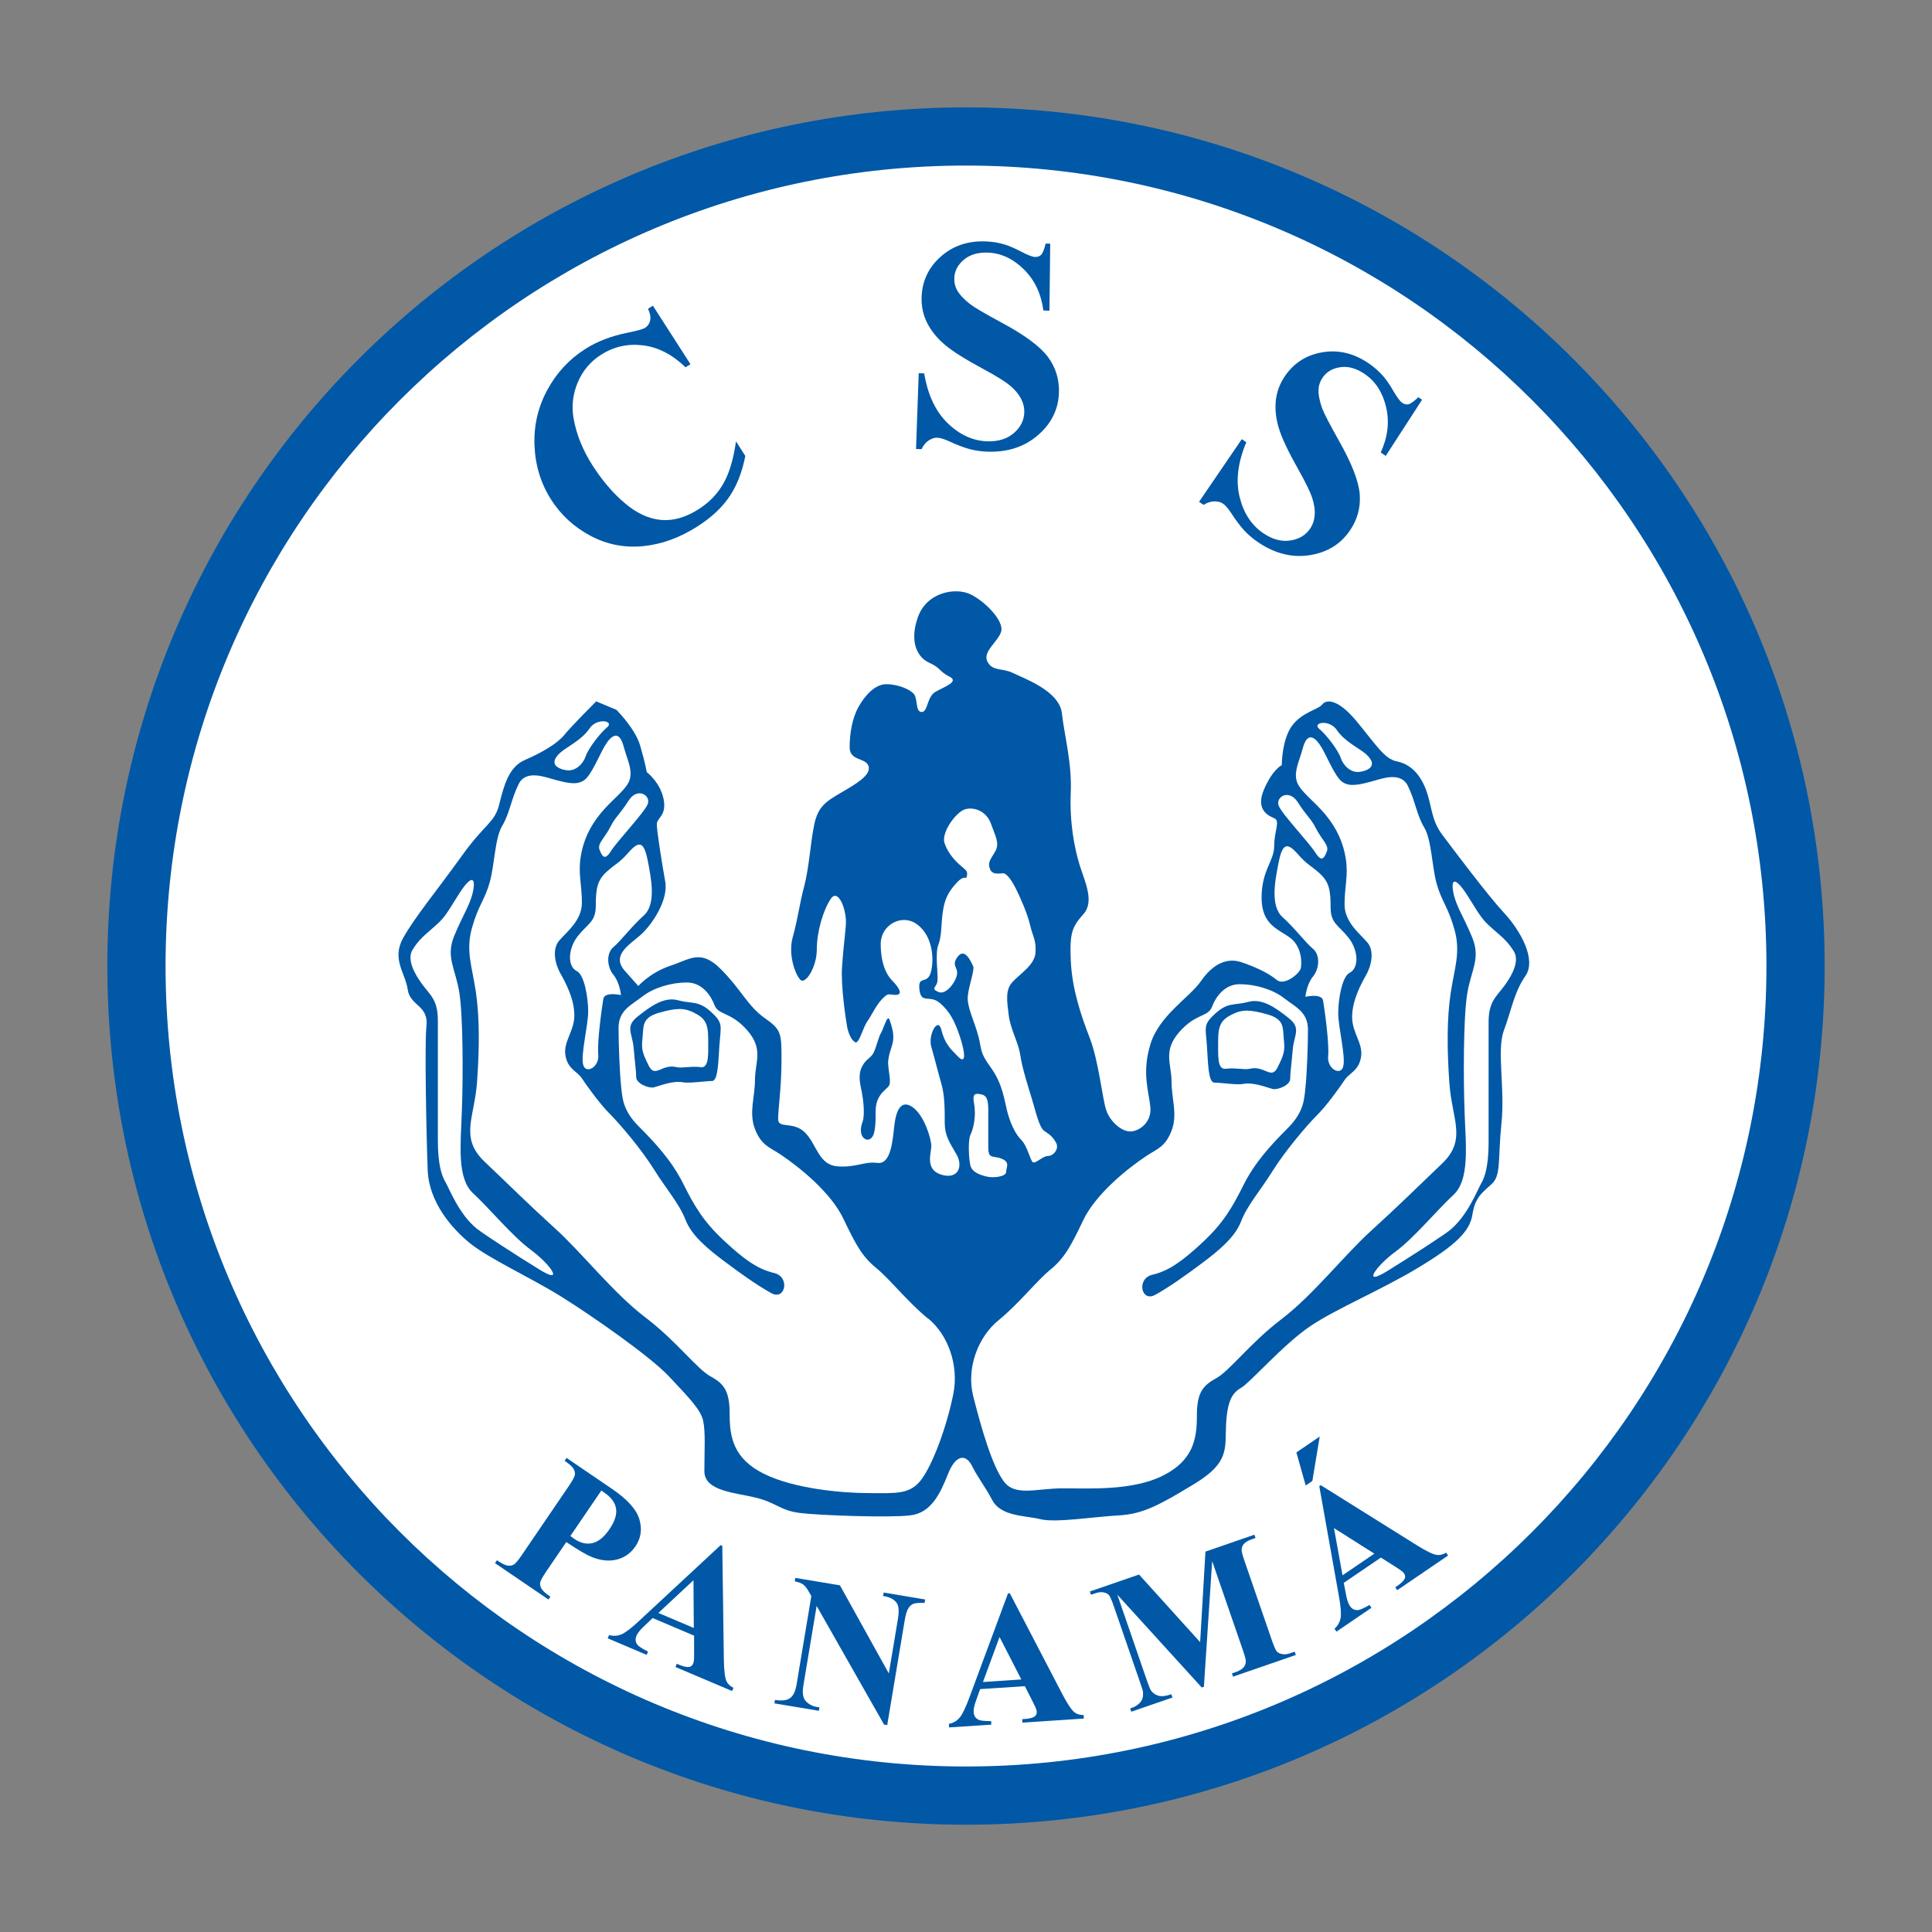 <?xml version="1.0" encoding="UTF-8" standalone="no"?>
<!-- Created with Inkscape (http://www.inkscape.org/) -->

<svg
   width="36mm"
   height="36mm"
   viewBox="0 0 36 36"
   version="1.1"
   id="svg1"
   inkscape:version="1.4 (e7c3feb100, 2024-10-09)"
   sodipodi:docname="css-logo.svg"
   inkscape:export-filename="Descargas/favicon/apple-touch-icon.png"
   inkscape:export-xdpi="127"
   inkscape:export-ydpi="127"
   xmlns:inkscape="http://www.inkscape.org/namespaces/inkscape"
   xmlns:sodipodi="http://sodipodi.sourceforge.net/DTD/sodipodi-0.dtd"
   xmlns="http://www.w3.org/2000/svg"
   xmlns:svg="http://www.w3.org/2000/svg">
  <rect x="0" y="0" width="36" height="36" fill="#808080" stroke="none"/>
  <sodipodi:namedview
     id="namedview1"
     pagecolor="#ffffff"
     bordercolor="#000000"
     borderopacity="0.25"
     inkscape:showpageshadow="2"
     inkscape:pageopacity="0.0"
     inkscape:pagecheckerboard="0"
     inkscape:deskcolor="#d1d1d1"
     inkscape:document-units="mm"
     inkscape:zoom="1.3934011"
     inkscape:cx="-32.653913"
     inkscape:cy="112.31511"
     inkscape:window-width="1231"
     inkscape:window-height="754"
     inkscape:window-x="0"
     inkscape:window-y="0"
     inkscape:window-maximized="1"
     inkscape:current-layer="layer1" />
  <defs
     id="defs1" />
  <g
     inkscape:label="Capa 1"
     inkscape:groupmode="layer"
     id="layer1"
     transform="translate(-89.165,-132.556)">
    <ellipse
       style="fill:#ffffff;stroke-width:0.607"
       id="path1-1"
       cx="107.191"
       cy="150.632"
       rx="15.364"
       ry="15.65" />
    <path
       id="path2-1"
       d="m 107.165,165.472 c -8.237,0 -14.915,-6.678 -14.915,-14.915 0,-8.238 6.678,-14.916 14.915,-14.916 8.238,0 14.915,6.678 14.915,14.916 0,8.238 -6.678,14.915 -14.915,14.915 m 0,-30.915 c -8.837,0 -16,7.163 -16,16 0,8.837 7.163,16 16,16 8.836,0 16,-7.163 16,-16 0,-8.837 -7.164,-16 -16,-16"
       style="fill:#0058a6;fill-opacity:1;fill-rule:evenodd;stroke:none;stroke-width:0.008" />
    <path
       id="path3-5"
       d="m 100.37,160.33 -0.577,0.847 c 0.031,0.024 0.054,0.041 0.07,0.052 0.117,0.08 0.232,0.107 0.343,0.08 0.111,-0.026 0.217,-0.113 0.316,-0.259 0.099,-0.145 0.14,-0.274 0.122,-0.384 -0.018,-0.111 -0.089,-0.209 -0.216,-0.295 z m -0.653,0.96 -0.37,0.543 c -0.072,0.106 -0.111,0.177 -0.117,0.213 -0.006,0.036 0.003,0.074 0.025,0.113 0.022,0.039 0.077,0.089 0.166,0.149 l -0.036,0.053 -0.996,-0.678 0.036,-0.054 c 0.091,0.062 0.158,0.095 0.201,0.1 0.044,0.005 0.081,-0.001 0.113,-0.019 0.031,-0.018 0.083,-0.08 0.155,-0.186 l 0.866,-1.272 c 0.072,-0.106 0.111,-0.177 0.117,-0.213 0.006,-0.036 -0.002,-0.074 -0.024,-0.113 -0.022,-0.039 -0.077,-0.089 -0.167,-0.15 l 0.036,-0.054 0.854,0.582 c 0.281,0.192 0.449,0.379 0.503,0.563 0.054,0.184 0.03,0.35 -0.072,0.501 -0.087,0.127 -0.2,0.209 -0.341,0.246 -0.141,0.037 -0.291,0.024 -0.452,-0.037 -0.109,-0.041 -0.275,-0.137 -0.498,-0.288"
       style="fill:#0058a6;fill-opacity:1;fill-rule:nonzero;stroke:none;stroke-width:0.008" />
    <path
       id="path4-9"
       d="m 102.093,162.891 -0.006,-0.89 -0.654,0.61 z m 0.004,0.142 -0.771,-0.327 -0.182,0.174 c -0.06,0.058 -0.1,0.11 -0.119,0.156 -0.026,0.061 -0.02,0.117 0.017,0.167 0.022,0.029 0.088,0.073 0.198,0.129 l -0.025,0.06 -0.726,-0.308 0.025,-0.06 c 0.083,0.021 0.162,0.016 0.235,-0.016 0.073,-0.032 0.182,-0.115 0.326,-0.25 l 1.519,-1.411 0.03,0.013 0.029,2.124 c 0.003,0.201 0.02,0.334 0.049,0.399 0.022,0.049 0.066,0.09 0.13,0.124 l -0.025,0.059 -1.056,-0.448 0.025,-0.06 0.043,0.018 c 0.085,0.036 0.149,0.049 0.194,0.04 0.031,-0.007 0.053,-0.027 0.067,-0.059 0.008,-0.019 0.014,-0.041 0.016,-0.064 0.002,-0.011 0.003,-0.058 0.003,-0.141 l -5.3e-4,-0.321"
       style="fill:#0058a6;fill-opacity:1;fill-rule:nonzero;stroke:none;stroke-width:0.008" />
    <path
       id="path5-8"
       d="m 104.815,162.095 0.912,1.643 0.168,-1.005 c 0.024,-0.14 0.019,-0.238 -0.013,-0.295 -0.044,-0.076 -0.131,-0.124 -0.262,-0.143 l 0.011,-0.064 0.773,0.129 -0.011,0.064 c -0.101,-0.004 -0.17,0.002 -0.207,0.016 -0.037,0.014 -0.069,0.043 -0.096,0.085 -0.027,0.042 -0.049,0.119 -0.068,0.229 l -0.325,1.947 -0.059,-0.01 -1.256,-2.211 -0.248,1.487 c -0.022,0.135 -0.007,0.23 0.047,0.288 0.054,0.057 0.12,0.093 0.199,0.106 l 0.055,0.009 -0.011,0.064 -0.829,-0.138 0.011,-0.064 c 0.129,0.02 0.223,0.009 0.282,-0.035 0.059,-0.043 0.099,-0.127 0.12,-0.251 l 0.275,-1.65 -0.04,-0.07 c -0.039,-0.07 -0.076,-0.118 -0.111,-0.144 -0.035,-0.026 -0.087,-0.046 -0.158,-0.06 l 0.011,-0.064 0.83,0.138"
       style="fill:#0058a6;fill-opacity:1;fill-rule:nonzero;stroke:none;stroke-width:0.008" />
    <path
       id="path6-4"
       d="m 108.196,163.85 -0.406,-0.791 -0.309,0.839 z m 0.068,0.125 -0.836,0.055 -0.084,0.237 c -0.028,0.079 -0.04,0.143 -0.036,0.193 0.004,0.066 0.034,0.113 0.09,0.141 0.033,0.017 0.111,0.025 0.235,0.026 l 0.004,0.065 -0.787,0.052 -0.004,-0.065 c 0.084,-0.018 0.152,-0.058 0.202,-0.119 0.051,-0.061 0.11,-0.185 0.179,-0.37 l 0.721,-1.944 0.033,-0.002 0.981,1.884 c 0.094,0.178 0.168,0.29 0.224,0.334 0.042,0.034 0.099,0.051 0.171,0.052 l 0.004,0.065 -1.145,0.076 -0.004,-0.065 0.047,-0.003 c 0.092,-0.006 0.156,-0.023 0.191,-0.051 0.024,-0.02 0.035,-0.048 0.033,-0.083 -0.001,-0.021 -0.006,-0.042 -0.015,-0.064 -0.003,-0.01 -0.023,-0.053 -0.061,-0.127 l -0.145,-0.286"
       style="fill:#0058a6;fill-opacity:1;fill-rule:nonzero;stroke:none;stroke-width:0.008" />
    <path
       id="path7"
       d="m 111.528,163.155 0.099,-1.687 0.912,-0.315 0.021,0.061 -0.073,0.025 c -0.066,0.023 -0.115,0.052 -0.147,0.089 -0.022,0.025 -0.035,0.059 -0.039,0.1 -0.003,0.031 0.015,0.102 0.053,0.213 l 0.51,1.478 c 0.04,0.115 0.07,0.184 0.092,0.209 0.022,0.025 0.055,0.041 0.1,0.05 0.045,0.009 0.099,0.002 0.161,-0.02 l 0.073,-0.025 0.021,0.061 -1.17,0.404 -0.021,-0.061 0.073,-0.025 c 0.066,-0.023 0.115,-0.053 0.147,-0.089 0.022,-0.025 0.035,-0.059 0.039,-0.102 0.003,-0.031 -0.015,-0.102 -0.054,-0.215 l -0.573,-1.661 -0.154,2.341 -0.04,0.014 -1.573,-1.729 0.544,1.578 c 0.038,0.11 0.064,0.177 0.078,0.2 0.033,0.05 0.08,0.084 0.14,0.103 0.06,0.018 0.141,0.01 0.244,-0.026 l 0.021,0.061 -0.767,0.264 -0.021,-0.061 0.023,-0.008 c 0.05,-0.016 0.093,-0.04 0.131,-0.072 0.037,-0.032 0.062,-0.066 0.074,-0.102 0.012,-0.036 0.015,-0.082 0.01,-0.138 -0.002,-0.013 -0.02,-0.069 -0.055,-0.17 l -0.489,-1.418 c -0.039,-0.114 -0.07,-0.182 -0.091,-0.206 -0.022,-0.024 -0.055,-0.04 -0.1,-0.049 -0.045,-0.009 -0.099,-0.002 -0.162,0.02 l -0.071,0.025 -0.021,-0.061 0.916,-0.316 1.139,1.26"
       style="fill:#0058a6;fill-opacity:1;fill-rule:nonzero;stroke:none;stroke-width:0.008" />
    <path
       id="path8"
       d="m 114.774,161.506 -0.752,-0.476 0.159,0.88 z m 0.122,0.073 -0.692,0.471 0.048,0.247 c 0.016,0.082 0.039,0.144 0.067,0.185 0.037,0.055 0.087,0.08 0.149,0.076 0.036,-0.002 0.108,-0.034 0.216,-0.096 l 0.036,0.053 -0.652,0.444 -0.036,-0.054 c 0.063,-0.058 0.101,-0.127 0.114,-0.205 0.013,-0.079 0.002,-0.215 -0.034,-0.41 l -0.364,-2.041 0.027,-0.019 1.801,1.126 c 0.171,0.106 0.292,0.164 0.362,0.174 0.053,0.008 0.111,-0.007 0.174,-0.042 l 0.036,0.053 -0.948,0.646 -0.036,-0.054 0.039,-0.027 c 0.076,-0.052 0.123,-0.099 0.139,-0.141 0.011,-0.03 0.006,-0.059 -0.013,-0.088 -0.012,-0.017 -0.027,-0.033 -0.045,-0.047 -0.008,-0.007 -0.047,-0.034 -0.117,-0.079 z m -1.14,-2.255 -0.137,0.827 -0.124,0.085 -0.174,-0.616 0.435,-0.296"
       style="fill:#0058a6;fill-opacity:1;fill-rule:nonzero;stroke:none;stroke-width:0.008" />
    <path
       id="path9"
       d="m 101.33,138.251 0.701,1.091 -0.091,0.058 c -0.251,-0.241 -0.518,-0.378 -0.801,-0.41 -0.283,-0.033 -0.542,0.027 -0.778,0.178 -0.196,0.126 -0.34,0.298 -0.432,0.517 -0.091,0.218 -0.117,0.443 -0.075,0.674 0.053,0.296 0.171,0.588 0.355,0.874 0.181,0.282 0.381,0.515 0.601,0.701 0.22,0.186 0.443,0.289 0.671,0.31 0.228,0.021 0.462,-0.046 0.704,-0.201 0.198,-0.127 0.352,-0.287 0.461,-0.48 0.109,-0.192 0.187,-0.453 0.233,-0.783 l 0.174,0.272 c -0.058,0.297 -0.156,0.549 -0.294,0.754 -0.138,0.206 -0.335,0.39 -0.59,0.554 -0.336,0.216 -0.677,0.34 -1.025,0.373 -0.347,0.033 -0.673,-0.032 -0.976,-0.193 -0.303,-0.161 -0.547,-0.384 -0.73,-0.669 -0.193,-0.3 -0.297,-0.635 -0.313,-1.006 -0.016,-0.37 0.062,-0.715 0.234,-1.035 0.171,-0.32 0.407,-0.576 0.708,-0.769 0.221,-0.142 0.486,-0.244 0.794,-0.306 0.178,-0.036 0.286,-0.066 0.325,-0.091 0.05,-0.032 0.081,-0.078 0.094,-0.137 0.013,-0.06 -3.8e-4,-0.133 -0.04,-0.218 l 0.091,-0.058"
       style="fill:#0058a6;fill-opacity:1;fill-rule:nonzero;stroke:none;stroke-width:0.008" />
    <path
       id="path10"
       d="m 108.734,137.098 -0.014,1.247 -0.113,-0.004 c -0.042,-0.314 -0.164,-0.57 -0.366,-0.768 -0.202,-0.198 -0.424,-0.301 -0.667,-0.31 -0.187,-0.007 -0.338,0.038 -0.451,0.134 -0.113,0.096 -0.172,0.21 -0.176,0.34 -0.003,0.083 0.014,0.157 0.05,0.223 0.05,0.088 0.133,0.177 0.247,0.265 0.084,0.064 0.28,0.178 0.587,0.344 0.43,0.231 0.717,0.444 0.863,0.641 0.144,0.196 0.211,0.418 0.203,0.664 -0.011,0.312 -0.142,0.577 -0.394,0.793 -0.252,0.217 -0.565,0.318 -0.94,0.305 -0.118,-0.004 -0.228,-0.02 -0.332,-0.048 -0.104,-0.028 -0.234,-0.077 -0.389,-0.149 -0.087,-0.04 -0.159,-0.061 -0.216,-0.063 -0.048,-0.002 -0.099,0.015 -0.154,0.05 -0.055,0.035 -0.1,0.089 -0.136,0.164 l -0.102,-0.004 0.05,-1.412 0.102,0.004 c 0.067,0.4 0.212,0.708 0.435,0.925 0.223,0.217 0.468,0.33 0.735,0.34 0.206,0.007 0.372,-0.043 0.498,-0.151 0.126,-0.108 0.192,-0.236 0.197,-0.385 0.003,-0.088 -0.017,-0.175 -0.061,-0.259 -0.044,-0.084 -0.112,-0.166 -0.205,-0.243 -0.093,-0.078 -0.259,-0.181 -0.497,-0.309 -0.334,-0.179 -0.573,-0.33 -0.718,-0.453 -0.145,-0.123 -0.254,-0.258 -0.329,-0.407 -0.075,-0.148 -0.109,-0.309 -0.103,-0.484 0.011,-0.298 0.129,-0.548 0.355,-0.749 0.226,-0.202 0.506,-0.297 0.838,-0.285 0.121,0.004 0.238,0.023 0.351,0.057 0.086,0.025 0.189,0.07 0.311,0.134 0.122,0.064 0.208,0.097 0.257,0.099 0.048,0.002 0.086,-0.012 0.115,-0.04 0.029,-0.029 0.057,-0.098 0.085,-0.21 l 0.083,0.003"
       style="fill:#0058a6;fill-opacity:1;fill-rule:nonzero;stroke:none;stroke-width:0.008" />
    <path
       id="path11"
       d="m 115.664,140.004 -0.678,1.047 -0.093,-0.064 c 0.132,-0.288 0.165,-0.57 0.1,-0.845 -0.065,-0.275 -0.198,-0.481 -0.399,-0.617 -0.155,-0.106 -0.306,-0.148 -0.453,-0.127 -0.147,0.021 -0.257,0.086 -0.331,0.194 -0.047,0.068 -0.072,0.14 -0.076,0.215 -0.005,0.102 0.018,0.22 0.067,0.357 0.037,0.099 0.142,0.3 0.313,0.604 0.24,0.424 0.37,0.759 0.388,1.003 0.017,0.243 -0.044,0.466 -0.183,0.67 -0.176,0.258 -0.428,0.412 -0.757,0.461 -0.328,0.049 -0.647,-0.033 -0.957,-0.244 -0.097,-0.066 -0.182,-0.139 -0.256,-0.218 -0.073,-0.079 -0.156,-0.19 -0.25,-0.334 -0.052,-0.08 -0.102,-0.136 -0.149,-0.168 -0.04,-0.027 -0.092,-0.04 -0.156,-0.04 -0.065,3e-4 -0.132,0.022 -0.202,0.066 l -0.084,-0.058 0.796,-1.167 0.084,0.058 c -0.157,0.374 -0.199,0.712 -0.126,1.014 0.073,0.302 0.22,0.529 0.44,0.679 0.17,0.116 0.337,0.162 0.502,0.138 0.164,-0.024 0.288,-0.097 0.372,-0.22 0.05,-0.073 0.079,-0.157 0.086,-0.252 0.008,-0.095 -0.007,-0.2 -0.044,-0.315 -0.037,-0.116 -0.122,-0.291 -0.255,-0.527 -0.187,-0.33 -0.309,-0.586 -0.365,-0.767 -0.057,-0.181 -0.077,-0.354 -0.061,-0.519 0.016,-0.165 0.073,-0.32 0.171,-0.464 0.168,-0.246 0.401,-0.394 0.7,-0.444 0.299,-0.05 0.586,0.019 0.861,0.207 0.1,0.068 0.189,0.147 0.267,0.235 0.059,0.067 0.123,0.16 0.192,0.279 0.069,0.119 0.124,0.193 0.165,0.221 0.039,0.027 0.079,0.036 0.118,0.027 0.039,-0.009 0.1,-0.053 0.183,-0.132 l 0.068,0.047"
       style="fill:#0058a6;fill-opacity:1;fill-rule:nonzero;stroke:none;stroke-width:0.008" />
    <path
       id="path12"
       d="m 117.192,149.568 c -0.306,-0.33 -0.942,-1.177 -1.154,-1.46 -0.212,-0.282 -0.188,-0.541 -0.306,-0.847 -0.118,-0.306 -0.306,-0.471 -0.541,-0.518 -0.235,-0.047 -0.4,-0.33 -0.753,-0.753 -0.353,-0.424 -0.565,-0.4 -0.636,-0.306 -0.071,0.094 -0.377,0.141 -0.565,0.4 -0.188,0.259 -0.188,0.73 -0.188,0.73 0,0 -0.165,0.071 -0.329,0.447 -0.165,0.377 0.071,0.494 0.188,0.541 0.118,0.047 0,0.235 0,0.518 0,0.282 -0.235,0.447 -0.235,0.965 0,0.518 0.33,0.588 0.541,0.753 0.212,0.165 0.212,0.471 0.188,0.565 -0.024,0.094 -0.306,0.33 -0.447,0.212 -0.141,-0.118 -0.377,-0.235 -0.659,-0.33 -0.282,-0.094 -0.541,0.047 -0.753,0.353 -0.212,0.306 -0.777,0.636 -0.942,1.177 -0.165,0.541 -0.024,0.895 0,1.177 0.024,0.282 -0.212,0.447 -0.377,0.447 -0.165,0 -0.377,-0.188 -0.447,-0.4 -0.071,-0.212 -0.141,-0.918 -0.306,-1.342 -0.165,-0.424 -0.33,-0.918 -0.353,-1.436 -0.024,-0.518 0.024,-0.636 0.235,-0.871 0.212,-0.235 0.024,-0.612 -0.071,-0.918 -0.094,-0.306 -0.188,-0.777 -0.165,-1.342 0.024,-0.565 -0.118,-1.059 -0.165,-1.483 -0.047,-0.424 -0.73,-0.659 -0.918,-0.753 -0.188,-0.094 -0.377,-0.024 -0.471,-0.212 -0.094,-0.188 0.212,-0.377 0.259,-0.565 0.047,-0.188 -0.282,-0.541 -0.565,-0.683 -0.282,-0.141 -0.824,-0.047 -0.989,0.424 -0.165,0.471 0,0.753 0.212,0.847 0.212,0.094 0.188,0.165 0.377,0.259 0.188,0.094 -0.094,0.188 -0.259,0.282 -0.165,0.094 -0.141,0.377 -0.259,0.377 -0.118,0 -0.071,-0.235 -0.141,-0.33 -0.071,-0.094 -0.306,-0.188 -0.518,-0.188 -0.212,0 -0.4,0.212 -0.518,0.424 -0.118,0.212 -0.165,0.494 -0.165,0.753 0,0.259 0.306,0.188 0.353,0.353 0.047,0.165 -0.235,0.33 -0.518,0.494 -0.282,0.165 -0.424,0.259 -0.494,0.588 -0.071,0.33 -0.094,0.8 -0.188,1.154 -0.094,0.353 -0.118,0.612 -0.212,0.942 -0.094,0.33 0.047,0.706 0.141,0.8 0.094,0.094 0.306,-0.235 0.306,-0.565 0,-0.33 0.118,-0.73 0.259,-0.942 0.141,-0.212 0.306,0.212 0.282,0.494 -0.024,0.282 -0.047,0.424 -0.071,0.777 -0.024,0.353 0.071,0.977 0.094,1.106 0.024,0.129 0.082,0.259 0.153,0.294 0.071,0.035 0.141,-0.271 0.224,-0.388 0.082,-0.118 0.165,-0.306 0.282,-0.424 0.118,-0.118 0.106,-0.071 0.247,-0.071 0.141,0 0.067,-0.133 -0.059,-0.259 -0.125,-0.126 -0.22,-0.345 -0.22,-0.691 0,-0.345 0.377,-0.565 0.659,-0.377 0.282,0.188 0.345,0.596 0.282,0.879 -0.063,0.283 -0.251,0.063 -0.22,0.345 0.031,0.282 0.188,0.094 0.377,0.251 0.188,0.157 0.282,0.345 0.377,0.628 0.094,0.283 0.126,0.534 -0.031,0.377 -0.157,-0.157 -0.251,-0.251 -0.314,-0.502 -0.063,-0.251 -0.251,0.094 -0.188,0.314 0.063,0.22 0.125,0.471 0.188,0.691 0.063,0.22 0.063,0.471 0.063,0.722 0,0.251 0.094,0.377 0.22,0.596 0.126,0.22 0.031,0.471 -0.282,0.377 -0.314,-0.094 -0.188,-0.408 -0.188,-0.534 0,-0.125 -0.126,-0.565 -0.345,-0.722 -0.22,-0.157 -0.314,0.063 -0.345,0.345 -0.032,0.282 -0.063,0.722 -0.314,0.691 -0.251,-0.032 -0.408,0.094 -0.753,0.063 -0.345,-0.031 -0.377,-0.408 -0.596,-0.628 -0.22,-0.22 -0.502,-0.063 -0.502,-0.251 0,-0.188 0.063,-0.596 0.063,-1.099 0,-0.502 0,-0.565 -0.314,-0.785 -0.314,-0.22 -0.439,-0.534 -0.816,-0.91 -0.377,-0.377 -0.565,-0.188 -0.942,-0.063 -0.377,0.126 -0.596,0.377 -0.596,0.377 l -0.251,-0.283 c -0.251,-0.282 0.063,-0.471 0.282,-0.659 0.22,-0.188 0.533,-0.659 0.471,-1.004 -0.063,-0.345 -0.157,-0.942 -0.157,-1.067 0,-0.126 0.188,-0.157 0.126,-0.471 -0.063,-0.314 -0.314,-0.502 -0.314,-0.502 0,0 -0.031,-0.188 -0.125,-0.502 -0.094,-0.314 -0.44,-0.659 -0.44,-0.659 l -0.377,-0.157 c 0,0 -0.471,0.471 -0.596,0.628 -0.126,0.157 -0.425,0.332 -0.73,0.463 -0.306,0.131 -0.393,0.48 -0.481,0.83 -0.087,0.349 -0.262,0.349 -0.699,0.961 -0.437,0.612 -0.874,1.136 -1.092,1.529 -0.218,0.393 0.044,0.655 0.087,0.961 0.044,0.306 0.394,0.286 0.348,0.686 -0.036,0.312 0,2.095 0.024,2.684 0.024,0.588 0.447,1.083 0.8,1.365 0.353,0.282 1.13,0.636 1.695,0.989 0.565,0.353 1.648,1.106 2.001,1.483 0.353,0.377 0.589,0.612 0.636,0.824 0.047,0.212 0.023,0.565 0.023,0.942 0,0.377 0.589,0.4 0.965,0.494 0.377,0.094 0.447,0.235 0.8,0.282 0.353,0.047 1.671,0.094 2.071,0.047 0.4,-0.047 0.565,-0.424 0.706,-0.777 0.141,-0.353 0.33,-0.377 0.447,-0.141 0.118,0.235 0.212,0.33 0.377,0.636 0.165,0.306 0.612,0.282 0.895,0.353 0.282,0.071 1.012,-0.047 1.46,-0.071 0.447,-0.024 0.753,-0.188 1.412,-0.589 0.659,-0.4 0.565,-0.659 0.588,-1.106 0.024,-0.447 0.118,-0.589 0.282,-0.683 0.165,-0.094 0.8,-0.824 1.295,-1.153 0.494,-0.33 1.295,-0.659 2.001,-1.083 0.706,-0.424 0.965,-0.683 1.012,-0.989 0.047,-0.306 0.165,-0.4 0.353,-0.565 0.188,-0.165 0.118,-0.447 0.188,-1.13 0.071,-0.683 -0.094,-1.365 0.047,-1.742 0.141,-0.377 0.188,-0.706 0.4,-1.012 0.212,-0.306 -0.094,-0.847 -0.4,-1.177"
       style="fill:#0058a6;fill-opacity:1;fill-rule:nonzero;stroke:none;stroke-width:0.008" />
    <path
       id="path13"
       d="m 105.742,151.561 c -0.04,-0.119 -0.106,0.146 -0.159,0.239 -0.053,0.093 -0.08,0.239 -0.133,0.358 -0.053,0.119 -0.146,0.119 -0.225,0.278 -0.08,0.159 -0.026,0.345 0,0.477 0.026,0.133 0.059,0.419 0.013,0.544 -0.093,0.252 0.04,0.358 0.119,0.331 0.08,-0.027 0.106,-0.119 0.119,-0.292 0.013,-0.172 -0.013,-0.305 0.04,-0.437 0.053,-0.132 0.133,-0.186 0.199,-0.252 0.066,-0.066 0.013,-0.239 0,-0.411 -0.013,-0.172 0.08,-0.331 0.093,-0.464 0.013,-0.132 -0.026,-0.252 -0.066,-0.371"
       style="fill:#0058a6;fill-opacity:1;fill-rule:nonzero;stroke:none;stroke-width:0.008" />
    <path
       id="path14"
       d="m 102.102,151.428 c -0.188,-0.094 -0.33,-0.094 -0.659,0 -0.329,0.094 -0.282,0.259 -0.306,0.471 -0.024,0.212 0,0.282 0.118,0.518 0.118,0.235 0.243,-0.045 0.518,0.024 0.094,0.024 0.282,-0.024 0.447,0 0.165,0.024 0.141,-0.259 0.141,-0.541 0,-0.282 -0.071,-0.377 -0.259,-0.471"
       style="fill:#ffffff;fill-opacity:1;fill-rule:nonzero;stroke:none;stroke-width:0.008" />
    <path
       id="path15"
       d="m 99.725,146.908 c 0.165,0.024 0.306,-0.118 0.353,-0.259 0.047,-0.141 0.259,-0.424 0.4,-0.541 0.141,-0.118 -0.188,-0.188 -0.33,0.024 -0.141,0.212 -0.429,0.346 -0.541,0.447 -0.235,0.212 -0.047,0.306 0.118,0.33"
       style="fill:#ffffff;fill-opacity:1;fill-rule:nonzero;stroke:none;stroke-width:0.008" />
    <path
       id="path16"
       d="m 100.549,147.944 c -0.118,0.235 -0.259,0.33 -0.212,0.447 0.047,0.118 0.094,0.212 0.212,0.024 0.118,-0.188 0.612,-0.706 0.683,-0.871 0.071,-0.165 -0.188,-0.33 -0.353,-0.071 -0.165,0.259 -0.247,0.306 -0.33,0.471"
       style="fill:#ffffff;fill-opacity:1;fill-rule:nonzero;stroke:none;stroke-width:0.008" />
    <path
       id="path17"
       d="m 99.066,155.853 c -0.353,-0.259 -0.777,-0.777 -1.083,-1.059 -0.306,-0.282 -0.235,-0.894 -0.212,-1.53 0.024,-0.635 0.024,-1.765 -0.047,-2.213 -0.071,-0.447 -0.259,-0.659 -0.094,-1.059 0.165,-0.4 0.306,-0.589 0.353,-0.847 0.047,-0.259 -0.047,-0.282 -0.282,0.094 -0.235,0.377 -0.259,0.424 -0.447,0.588 -0.188,0.165 -0.282,0.235 -0.4,0.424 -0.118,0.188 0.047,0.471 0.188,0.659 0.141,0.188 0.282,0.282 0.282,0.659 v 2.236 c 0,0.447 0.071,0.659 0.141,0.777 0.071,0.118 0.25,0.601 0.588,0.871 0.118,0.094 0.659,0.447 1.153,0.753 0.494,0.306 0.212,-0.094 -0.141,-0.353"
       style="fill:#ffffff;fill-opacity:1;fill-rule:nonzero;stroke:none;stroke-width:0.008" />
    <path
       id="path18"
       d="m 101.161,149.615 c 0.235,-0.212 0.141,-0.683 0.071,-1.036 -0.071,-0.353 -0.165,-0.353 -0.353,-0.141 -0.188,0.212 -0.212,0.188 -0.4,0.353 -0.188,0.165 -0.212,0.33 -0.212,0.636 0,0.306 -0.141,0.33 -0.33,0.565 -0.188,0.235 -0.205,0.569 -0.024,0.659 0.141,0.071 0.212,0.494 0.212,0.753 0,0.259 -0.141,0.8 -0.094,0.989 0.047,0.188 0.306,0.047 0.282,-0.188 -0.024,-0.235 0.071,-0.895 0.094,-1.036 0.024,-0.141 0.33,-0.071 0.33,-0.071 0,0 -0.024,-0.235 -0.141,-0.377 -0.118,-0.141 -0.141,-0.4 0,-0.518 0.141,-0.118 0.33,-0.377 0.565,-0.588"
       style="fill:#ffffff;fill-opacity:1;fill-rule:nonzero;stroke:none;stroke-width:0.008" />
    <path
       id="path19"
       d="m 102.573,151.993 c -0.024,0.33 -0.024,0.706 -0.141,0.706 -0.118,0 -0.424,0.047 -0.541,0.024 -0.186,-0.037 -0.447,0.071 -0.541,0.094 -0.094,0.024 -0.33,-0.071 -0.33,-0.188 0,-0.118 -0.024,-0.259 -0.047,-0.541 -0.024,-0.283 -0.165,-0.4 0.071,-0.588 0.235,-0.188 0.494,-0.377 0.753,-0.306 0.259,0.071 0.377,0 0.612,0.212 0.235,0.212 0.188,0.259 0.165,0.588 m 3.884,5.132 c -0.377,-0.306 -0.706,-0.73 -0.965,-0.942 -0.259,-0.212 -0.377,-0.424 -0.612,-0.918 -0.235,-0.494 -0.824,-0.965 -1.177,-1.201 -0.196,-0.131 -0.353,-0.165 -0.471,-0.471 -0.118,-0.306 0,-0.589 0,-0.918 0,-0.33 0.165,-0.565 -0.141,-0.918 -0.306,-0.353 -0.541,-0.282 -0.612,-0.471 -0.071,-0.188 -0.235,-0.424 -0.518,-0.424 -0.282,0 -0.612,0.094 -0.824,0.259 -0.212,0.165 -0.447,0.259 -0.447,0.588 0,0.33 0.024,0.871 0.047,1.083 0.024,0.212 0.024,0.447 0.33,0.753 0.306,0.306 0.612,0.636 0.824,1.059 0.212,0.424 0.377,0.706 0.753,1.059 0.377,0.353 0.636,0.541 0.942,0.612 0.306,0.071 0.212,0.518 -0.047,0.377 -0.259,-0.141 -0.589,-0.377 -0.871,-0.589 -0.282,-0.212 -0.612,-0.471 -0.73,-0.777 -0.118,-0.306 -0.353,-0.565 -0.589,-0.942 -0.235,-0.377 -0.636,-0.847 -0.824,-1.036 -0.188,-0.188 -0.424,-0.518 -0.518,-0.659 -0.094,-0.141 -0.259,-0.165 -0.306,-0.424 -0.047,-0.259 0.165,-0.447 0.165,-0.753 0,-0.306 -0.165,-0.612 -0.259,-0.777 -0.094,-0.165 -0.165,-0.447 -0.024,-0.612 0.141,-0.165 0.424,-0.377 0.424,-0.706 0,-0.33 -0.071,-0.541 -0.024,-0.847 0.047,-0.306 0.165,-0.565 0.377,-0.824 0.212,-0.259 0.494,-0.447 0.541,-0.636 0.047,-0.188 -0.047,-0.353 -0.118,-0.612 -0.071,-0.259 -0.188,-0.235 -0.306,-0.071 -0.118,0.165 -0.235,0.494 -0.377,0.659 -0.141,0.165 -0.377,0.094 -0.565,0.047 -0.188,-0.047 -0.565,-0.212 -0.706,0.071 -0.141,0.282 -0.165,0.541 -0.306,0.777 -0.141,0.235 -0.141,0.73 -0.235,1.059 -0.094,0.33 -0.212,0.424 -0.33,0.847 -0.118,0.424 0,0.706 0.071,1.177 0.071,0.471 0.071,1.036 0.024,1.695 -0.047,0.659 -0.33,1.036 0.141,1.483 0.471,0.447 0.824,0.8 1.318,1.248 0.494,0.447 1.083,1.201 1.671,1.648 0.589,0.447 0.965,0.965 1.224,1.106 0.259,0.141 0.353,0.282 0.353,0.706 0,0.424 0.071,0.824 0.636,1.106 0.565,0.282 1.467,0.361 1.962,0.361 0.494,0 0.761,0.032 0.973,-0.251 0.212,-0.282 0.471,-0.973 0.596,-1.593 0.108,-0.531 -0.094,-1.106 -0.471,-1.412"
       style="fill:#ffffff;fill-opacity:1;fill-rule:nonzero;stroke:none;stroke-width:0.008" />
    <path
       id="path20"
       d="m 112.005,152.471 c 0.165,-0.024 0.353,0.024 0.447,0 0.275,-0.069 0.4,0.212 0.518,-0.024 0.118,-0.235 0.141,-0.306 0.118,-0.518 -0.024,-0.212 0.024,-0.377 -0.306,-0.471 -0.33,-0.094 -0.471,-0.094 -0.659,0 -0.188,0.094 -0.259,0.188 -0.259,0.471 0,0.283 -0.024,0.565 0.141,0.541"
       style="fill:#ffffff;fill-opacity:1;fill-rule:nonzero;stroke:none;stroke-width:0.008" />
    <path
       id="path21"
       d="m 114.148,146.68 c 0.047,0.141 0.188,0.282 0.353,0.259 0.165,-0.024 0.353,-0.118 0.118,-0.33 -0.112,-0.101 -0.4,-0.235 -0.542,-0.447 -0.141,-0.212 -0.471,-0.141 -0.329,-0.024 0.141,0.118 0.353,0.4 0.4,0.541"
       style="fill:#ffffff;fill-opacity:1;fill-rule:nonzero;stroke:none;stroke-width:0.008" />
    <path
       id="path22"
       d="m 113.677,148.446 c 0.118,0.188 0.165,0.094 0.212,-0.024 0.047,-0.118 -0.094,-0.212 -0.212,-0.447 -0.082,-0.164 -0.165,-0.212 -0.33,-0.471 -0.165,-0.259 -0.424,-0.094 -0.353,0.071 0.071,0.165 0.565,0.683 0.683,0.871"
       style="fill:#ffffff;fill-opacity:1;fill-rule:nonzero;stroke:none;stroke-width:0.008" />
    <path
       id="path23"
       d="m 117.373,150.282 c -0.118,-0.188 -0.212,-0.259 -0.4,-0.424 -0.188,-0.165 -0.212,-0.212 -0.447,-0.588 -0.235,-0.377 -0.329,-0.353 -0.282,-0.094 0.047,0.259 0.188,0.447 0.353,0.847 0.165,0.4 -0.024,0.612 -0.094,1.059 -0.071,0.447 -0.071,1.577 -0.047,2.213 0.024,0.636 0.094,1.248 -0.212,1.53 -0.306,0.282 -0.73,0.8 -1.083,1.059 -0.353,0.259 -0.636,0.659 -0.141,0.353 0.494,-0.306 1.036,-0.659 1.154,-0.753 0.338,-0.27 0.518,-0.753 0.588,-0.871 0.071,-0.118 0.141,-0.33 0.141,-0.777 v -2.236 c 0,-0.377 0.141,-0.471 0.282,-0.659 0.141,-0.188 0.306,-0.471 0.188,-0.659"
       style="fill:#ffffff;fill-opacity:1;fill-rule:nonzero;stroke:none;stroke-width:0.008" />
    <path
       id="path24"
       d="m 113.63,150.235 c 0.141,0.118 0.118,0.377 0,0.518 -0.118,0.141 -0.141,0.377 -0.141,0.377 0,0 0.306,-0.071 0.33,0.071 0.024,0.141 0.118,0.8 0.094,1.036 -0.024,0.235 0.235,0.377 0.282,0.188 0.047,-0.188 -0.094,-0.73 -0.094,-0.989 0,-0.259 0.071,-0.683 0.212,-0.753 0.181,-0.091 0.165,-0.424 -0.024,-0.659 -0.188,-0.235 -0.33,-0.259 -0.33,-0.565 0,-0.306 -0.024,-0.471 -0.212,-0.636 -0.188,-0.165 -0.212,-0.141 -0.4,-0.353 -0.188,-0.212 -0.283,-0.212 -0.353,0.141 -0.071,0.353 -0.165,0.824 0.071,1.036 0.235,0.212 0.424,0.471 0.565,0.588"
       style="fill:#ffffff;fill-opacity:1;fill-rule:nonzero;stroke:none;stroke-width:0.008" />
    <path
       id="path25"
       d="m 111.817,151.436 c 0.235,-0.212 0.353,-0.141 0.612,-0.212 0.259,-0.071 0.518,0.118 0.753,0.306 0.235,0.188 0.094,0.306 0.071,0.588 -0.024,0.282 -0.047,0.424 -0.047,0.541 0,0.118 -0.235,0.212 -0.33,0.188 -0.094,-0.024 -0.355,-0.131 -0.541,-0.094 -0.118,0.024 -0.424,-0.024 -0.541,-0.024 -0.118,0 -0.118,-0.377 -0.141,-0.706 -0.024,-0.33 -0.071,-0.377 0.165,-0.589 m 4.355,1.318 c -0.047,-0.659 -0.047,-1.224 0.024,-1.695 0.071,-0.471 0.188,-0.753 0.071,-1.177 -0.118,-0.424 -0.235,-0.518 -0.33,-0.847 -0.094,-0.33 -0.094,-0.824 -0.235,-1.059 -0.141,-0.235 -0.165,-0.494 -0.306,-0.777 -0.141,-0.282 -0.518,-0.118 -0.706,-0.071 -0.188,0.047 -0.424,0.118 -0.565,-0.047 -0.141,-0.165 -0.259,-0.494 -0.377,-0.659 -0.118,-0.165 -0.235,-0.188 -0.306,0.071 -0.071,0.259 -0.165,0.424 -0.118,0.612 0.047,0.188 0.329,0.377 0.541,0.636 0.212,0.259 0.329,0.518 0.377,0.824 0.047,0.306 -0.024,0.518 -0.024,0.847 0,0.33 0.283,0.541 0.424,0.706 0.141,0.165 0.071,0.447 -0.024,0.612 -0.094,0.165 -0.259,0.471 -0.259,0.777 0,0.306 0.212,0.494 0.165,0.753 -0.047,0.259 -0.212,0.282 -0.306,0.424 -0.094,0.141 -0.329,0.471 -0.518,0.659 -0.188,0.188 -0.588,0.659 -0.824,1.036 -0.235,0.377 -0.471,0.636 -0.588,0.942 -0.118,0.306 -0.447,0.565 -0.73,0.777 -0.283,0.212 -0.612,0.447 -0.871,0.589 -0.259,0.141 -0.353,-0.306 -0.047,-0.377 0.306,-0.071 0.565,-0.259 0.942,-0.612 0.377,-0.353 0.541,-0.636 0.753,-1.059 0.212,-0.424 0.518,-0.753 0.824,-1.059 0.306,-0.306 0.306,-0.541 0.33,-0.753 0.024,-0.212 0.047,-0.753 0.047,-1.083 0,-0.33 -0.235,-0.424 -0.447,-0.588 -0.212,-0.165 -0.541,-0.259 -0.824,-0.259 -0.283,0 -0.447,0.235 -0.518,0.424 -0.071,0.188 -0.306,0.118 -0.612,0.471 -0.306,0.353 -0.141,0.589 -0.141,0.918 0,0.33 0.118,0.612 0,0.918 -0.118,0.306 -0.275,0.34 -0.471,0.471 -0.353,0.235 -0.942,0.706 -1.177,1.201 -0.235,0.494 -0.353,0.706 -0.612,0.918 -0.259,0.212 -0.588,0.636 -0.965,0.942 -0.377,0.306 -0.603,0.887 -0.471,1.412 0.165,0.651 0.361,1.31 0.573,1.593 0.212,0.282 0.605,0.126 1.099,0.126 0.494,0 1.295,0.047 1.86,-0.235 0.565,-0.282 0.636,-0.683 0.636,-1.106 0,-0.424 0.094,-0.565 0.353,-0.706 0.259,-0.141 0.636,-0.659 1.224,-1.106 0.588,-0.447 1.177,-1.201 1.671,-1.648 0.494,-0.447 0.848,-0.8 1.318,-1.248 0.471,-0.447 0.188,-0.824 0.141,-1.483"
       style="fill:#ffffff;fill-opacity:1;fill-rule:nonzero;stroke:none;stroke-width:0.008" />
    <path
       id="path26"
       d="m 107.547,154.479 c 0.133,0.033 0.365,0 0.365,-0.083 0,-0.083 0.083,-0.183 -0.083,-0.249 -0.166,-0.066 -0.249,0.017 -0.249,-0.216 v -0.531 c 0,-0.233 0.017,-0.415 -0.116,-0.448 -0.133,-0.033 -0.183,-0.017 -0.149,0.166 0.045,0.246 -0.017,0.482 -0.066,0.581 -0.05,0.1 -0.033,0.465 0,0.581 0.033,0.116 0.166,0.166 0.299,0.199"
       style="fill:#ffffff;fill-opacity:1;fill-rule:nonzero;stroke:none;stroke-width:0.008" />
    <path
       id="path27"
       d="m 107.398,151.871 c 0.066,0.266 0.017,0.282 0.232,0.581 0.216,0.299 0.249,0.598 0.299,0.797 0.056,0.224 0.15,0.432 0.266,0.548 0.116,0.116 0.166,0.382 0.216,0.415 0.05,0.033 0.183,-0.116 0.282,-0.116 0.1,0 0.216,-0.133 0.149,-0.249 -0.066,-0.116 -0.116,-0.149 -0.216,-0.216 -0.1,-0.066 -0.166,-0.382 -0.233,-0.598 -0.066,-0.216 -0.183,-0.581 -0.216,-0.814 -0.033,-0.233 -0.183,-0.482 -0.216,-0.747 -0.033,-0.266 -0.066,-0.465 0.067,-0.614 0.133,-0.15 0.415,-0.316 0.432,-0.548 0.017,-0.233 -0.05,-0.299 -0.1,-0.515 -0.05,-0.216 -0.183,-0.515 -0.266,-0.681 -0.083,-0.166 -0.166,-0.266 -0.216,-0.282 -0.05,-0.017 -0.216,0.05 -0.266,-0.083 -0.05,-0.133 0.017,-0.183 0.1,-0.332 0.083,-0.149 0,-0.282 -0.083,-0.515 -0.083,-0.232 -0.316,-0.316 -0.482,-0.266 -0.166,0.05 -0.448,0.432 -0.382,0.631 0.067,0.199 0.216,0.349 0.316,0.432 0.1,0.083 0.116,0.1 0.1,0.183 -0.017,0.083 -0.033,-0.05 -0.199,0.133 -0.166,0.183 -0.216,0.316 -0.249,0.531 -0.033,0.216 -0.017,0.448 -0.083,0.614 -0.066,0.166 7e-5,0.565 -0.017,0.681 -0.017,0.116 -0.133,0.133 0.017,0.199 0.149,0.066 0.332,-0.2 0.349,-0.332 0.017,-0.133 -0.116,-0.166 0.017,-0.332 0.133,-0.166 0.249,0.116 0.282,0.183 0.033,0.066 -0.083,0.365 -0.1,0.565 -0.017,0.199 0.133,0.482 0.199,0.747"
       style="fill:#ffffff;fill-opacity:1;fill-rule:nonzero;stroke:none;stroke-width:0.008" />
  </g>
</svg>
